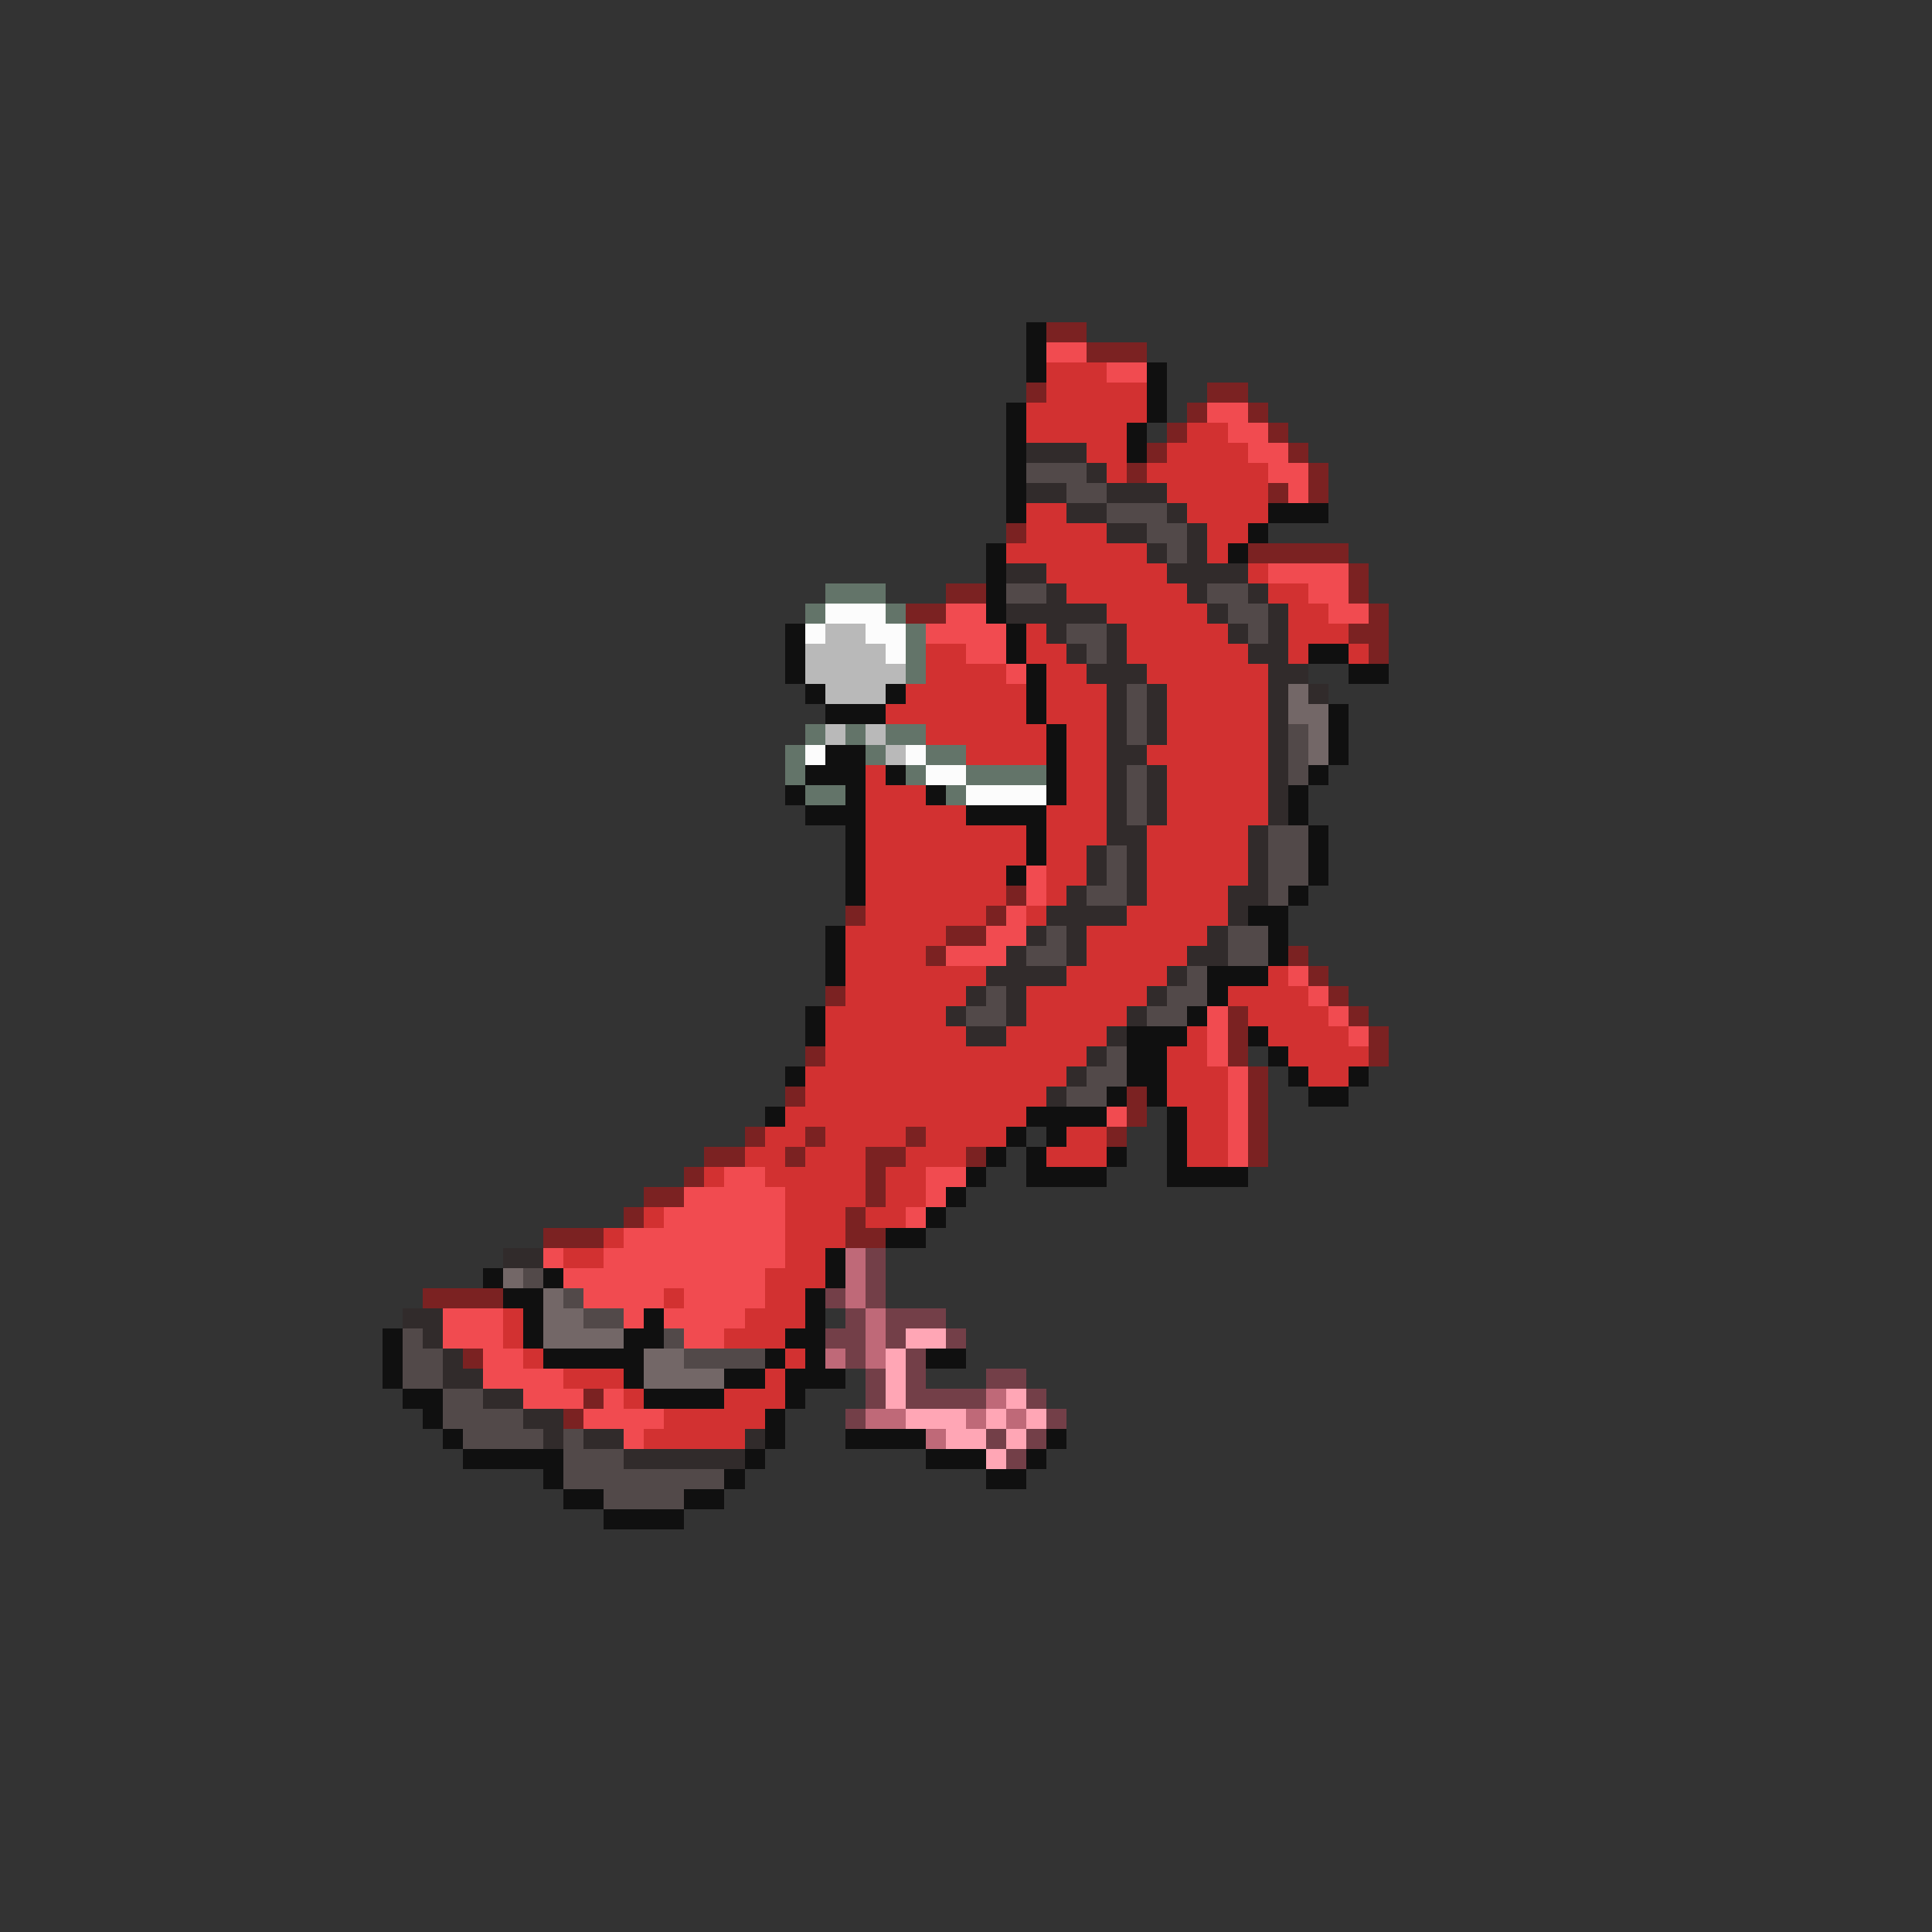 <svg xmlns="http://www.w3.org/2000/svg" viewBox="0 -0.5 96 96" shape-rendering="crispEdges">
<rect x="0" y="-0.5" width="96" height="96" fill="#333333" stroke="none"/>
<path stroke="#101010" d="M51 16h1M51 17h1M51 18h1M57 18h1M57 19h1M50 20h1M57 20h1M50 21h1M56 21h1M50 22h1M56 22h1M50 23h1M50 24h1M50 25h1M63 25h3M62 26h1M49 27h1M61 27h1M49 28h1M49 29h1M49 30h1M39 31h1M50 31h1M39 32h1M50 32h1M65 32h2M39 33h1M51 33h1M67 33h2M40 34h1M44 34h1M51 34h1M41 35h3M51 35h1M66 35h1M52 36h1M66 36h1M41 37h2M52 37h1M66 37h1M40 38h3M44 38h1M52 38h1M65 38h1M39 39h1M42 39h1M46 39h1M52 39h1M64 39h1M40 40h3M48 40h4M64 40h1M42 41h1M51 41h1M65 41h1M42 42h1M51 42h1M65 42h1M42 43h1M50 43h1M65 43h1M42 44h1M64 44h1M62 45h2M41 46h1M63 46h1M41 47h1M63 47h1M41 48h1M60 48h3M60 49h1M40 50h1M59 50h1M40 51h1M56 51h3M62 51h1M56 52h2M63 52h1M39 53h1M56 53h2M64 53h1M67 53h1M55 54h1M57 54h1M65 54h2M38 55h1M51 55h4M58 55h1M50 56h1M52 56h1M58 56h1M49 57h1M51 57h1M55 57h1M58 57h1M48 58h1M51 58h4M58 58h4M47 59h1M46 60h1M44 61h2M41 62h1M24 63h1M27 63h1M41 63h1M25 64h2M40 64h1M26 65h1M32 65h1M40 65h1M19 66h1M26 66h1M31 66h2M39 66h2M19 67h1M27 67h5M38 67h1M40 67h1M46 67h2M19 68h1M31 68h1M36 68h2M39 68h3M20 69h2M32 69h4M39 69h1M21 70h1M38 70h1M22 71h1M38 71h1M42 71h4M52 71h1M23 72h5M37 72h1M46 72h3M51 72h1M27 73h1M36 73h1M49 73h2M28 74h2M34 74h2M30 75h4" />
<path stroke="#7b2222" d="M52 16h2M54 17h3M51 19h1M60 19h2M59 20h1M62 20h1M58 21h1M63 21h1M57 22h1M64 22h1M56 23h1M65 23h1M63 24h1M65 24h1M50 26h1M62 27h5M67 28h1M47 29h2M67 29h1M45 30h2M68 30h1M67 31h2M68 32h1M50 44h1M42 45h1M49 45h1M47 46h2M46 47h1M64 47h1M65 48h1M41 49h1M66 49h1M61 50h1M67 50h1M61 51h1M68 51h1M40 52h1M61 52h1M68 52h1M62 53h1M39 54h1M56 54h1M62 54h1M56 55h1M62 55h1M37 56h1M40 56h1M45 56h1M55 56h1M62 56h1M35 57h2M39 57h1M43 57h2M48 57h1M62 57h1M34 58h1M43 58h1M32 59h2M43 59h1M31 60h1M42 60h1M27 61h3M42 61h2M21 64h4M23 67h1M29 69h1M28 70h1" />
<path stroke="#f14b50" d="M52 17h2M55 18h2M60 20h2M61 21h2M62 22h2M63 23h2M64 24h1M63 28h4M65 29h2M47 30h2M66 30h2M46 31h4M48 32h2M50 33h1M51 43h1M51 44h1M50 45h1M49 46h2M47 47h3M64 48h1M65 49h1M60 50h1M66 50h1M60 51h1M67 51h1M60 52h1M61 53h1M61 54h1M55 55h1M61 55h1M61 56h1M61 57h1M36 58h2M46 58h2M34 59h5M46 59h1M33 60h6M45 60h1M31 61h8M27 62h1M30 62h9M28 63h10M29 64h4M34 64h4M22 65h3M31 65h1M33 65h4M22 66h3M34 66h2M24 67h2M24 68h4M26 69h3M30 69h1M29 70h4M31 71h1" />
<path stroke="#d23131" d="M52 18h3M52 19h5M51 20h6M51 21h5M59 21h2M54 22h2M58 22h4M55 23h1M57 23h6M58 24h5M51 25h2M59 25h4M51 26h4M60 26h2M50 27h7M60 27h1M52 28h6M62 28h1M53 29h6M63 29h2M55 30h5M64 30h2M51 31h1M56 31h5M64 31h3M46 32h2M51 32h2M56 32h6M64 32h1M67 32h1M46 33h4M52 33h2M57 33h6M45 34h6M52 34h3M58 34h5M44 35h7M52 35h3M58 35h5M46 36h6M53 36h2M58 36h5M48 37h4M53 37h2M57 37h6M43 38h1M53 38h2M58 38h5M43 39h3M53 39h2M58 39h5M43 40h5M52 40h3M58 40h5M43 41h8M52 41h3M57 41h5M43 42h8M52 42h2M57 42h5M43 43h7M52 43h2M57 43h5M43 44h7M52 44h1M57 44h4M43 45h6M51 45h1M56 45h5M42 46h5M54 46h6M42 47h4M54 47h5M42 48h7M53 48h5M63 48h1M42 49h6M51 49h6M61 49h4M41 50h6M51 50h5M62 50h4M41 51h7M50 51h5M59 51h1M63 51h4M41 52h13M58 52h2M64 52h4M40 53h13M58 53h3M65 53h2M40 54h12M58 54h3M39 55h12M59 55h2M38 56h2M41 56h4M46 56h4M53 56h2M59 56h2M37 57h2M40 57h3M45 57h3M52 57h3M59 57h2M35 58h1M38 58h5M44 58h2M39 59h4M44 59h2M32 60h1M39 60h3M43 60h2M30 61h1M39 61h3M28 62h2M39 62h2M38 63h3M33 64h1M38 64h2M25 65h1M37 65h3M25 66h1M36 66h3M26 67h1M39 67h1M28 68h3M38 68h1M31 69h1M36 69h3M33 70h5M32 71h5" />
<path stroke="#312b2b" d="M51 22h3M54 23h1M51 24h2M55 24h3M53 25h2M58 25h1M55 26h2M59 26h1M57 27h1M59 27h1M50 28h2M58 28h4M52 29h1M59 29h1M62 29h1M50 30h5M60 30h1M63 30h1M52 31h1M55 31h1M61 31h1M63 31h1M53 32h1M55 32h1M62 32h2M54 33h3M63 33h2M55 34h1M57 34h1M63 34h1M65 34h1M55 35h1M57 35h1M63 35h1M55 36h1M57 36h1M63 36h1M55 37h2M63 37h1M55 38h1M57 38h1M63 38h1M55 39h1M57 39h1M63 39h1M55 40h1M57 40h1M63 40h1M55 41h2M62 41h1M54 42h1M56 42h1M62 42h1M54 43h1M56 43h1M62 43h1M53 44h1M56 44h1M61 44h2M52 45h4M61 45h1M51 46h1M53 46h1M60 46h1M50 47h1M53 47h1M59 47h2M49 48h4M58 48h1M48 49h1M50 49h1M57 49h1M47 50h1M50 50h1M56 50h1M48 51h2M55 51h1M54 52h1M53 53h1M52 54h1M25 62h2M20 65h2M21 66h1M22 67h1M22 68h2M24 69h2M26 70h2M27 71h1M29 71h2M37 71h1M31 72h6" />
<path stroke="#524949" d="M51 23h3M53 24h2M55 25h3M57 26h2M58 27h1M50 29h2M60 29h2M61 30h2M53 31h2M62 31h1M54 32h1M56 34h1M56 35h1M56 36h1M64 36h1M64 37h1M56 38h1M64 38h1M56 39h1M56 40h1M63 41h2M55 42h1M63 42h2M55 43h1M63 43h2M54 44h2M63 44h1M52 46h1M61 46h2M51 47h2M61 47h2M59 48h1M49 49h1M58 49h2M48 50h2M57 50h2M55 52h1M54 53h2M53 54h2M26 63h1M28 64h1M29 65h2M20 66h1M33 66h1M20 67h2M34 67h4M20 68h2M22 69h2M22 70h4M23 71h4M28 71h1M28 72h3M28 73h8M30 74h4" />
<path stroke="#637469" d="M41 29h3M40 30h1M44 30h1M45 31h1M45 32h1M45 33h1M40 36h1M42 36h1M44 36h2M39 37h1M43 37h1M46 37h2M39 38h1M45 38h1M48 38h4M40 39h2M47 39h1" />
<path stroke="#fcfcfc" d="M41 30h3M40 31h1M43 31h2M44 32h1M40 37h1M45 37h1M46 38h2M48 39h4" />
<path stroke="#b9b9b9" d="M41 31h2M40 32h4M40 33h5M41 34h3M41 36h1M43 36h1M44 37h1" />
<path stroke="#736767" d="M64 34h1M64 35h2M65 36h1M65 37h1M25 63h1M27 64h1M27 65h2M27 66h4M32 67h2M32 68h4" />
<path stroke="#bf6978" d="M42 62h1M42 63h1M42 64h1M43 65h1M43 66h1M41 67h1M43 67h1M49 69h1M43 70h2M48 70h1M50 70h1M46 71h1" />
<path stroke="#733f48" d="M43 62h1M43 63h1M41 64h1M43 64h1M42 65h1M44 65h3M41 66h2M44 66h1M47 66h1M42 67h1M45 67h1M43 68h1M45 68h1M49 68h2M43 69h1M45 69h4M51 69h1M42 70h1M52 70h1M49 71h1M51 71h1M50 72h1" />
<path stroke="#ffa6b5" d="M45 66h2M44 67h1M44 68h1M44 69h1M50 69h1M45 70h3M49 70h1M51 70h1M47 71h2M50 71h1M49 72h1" />
</svg>